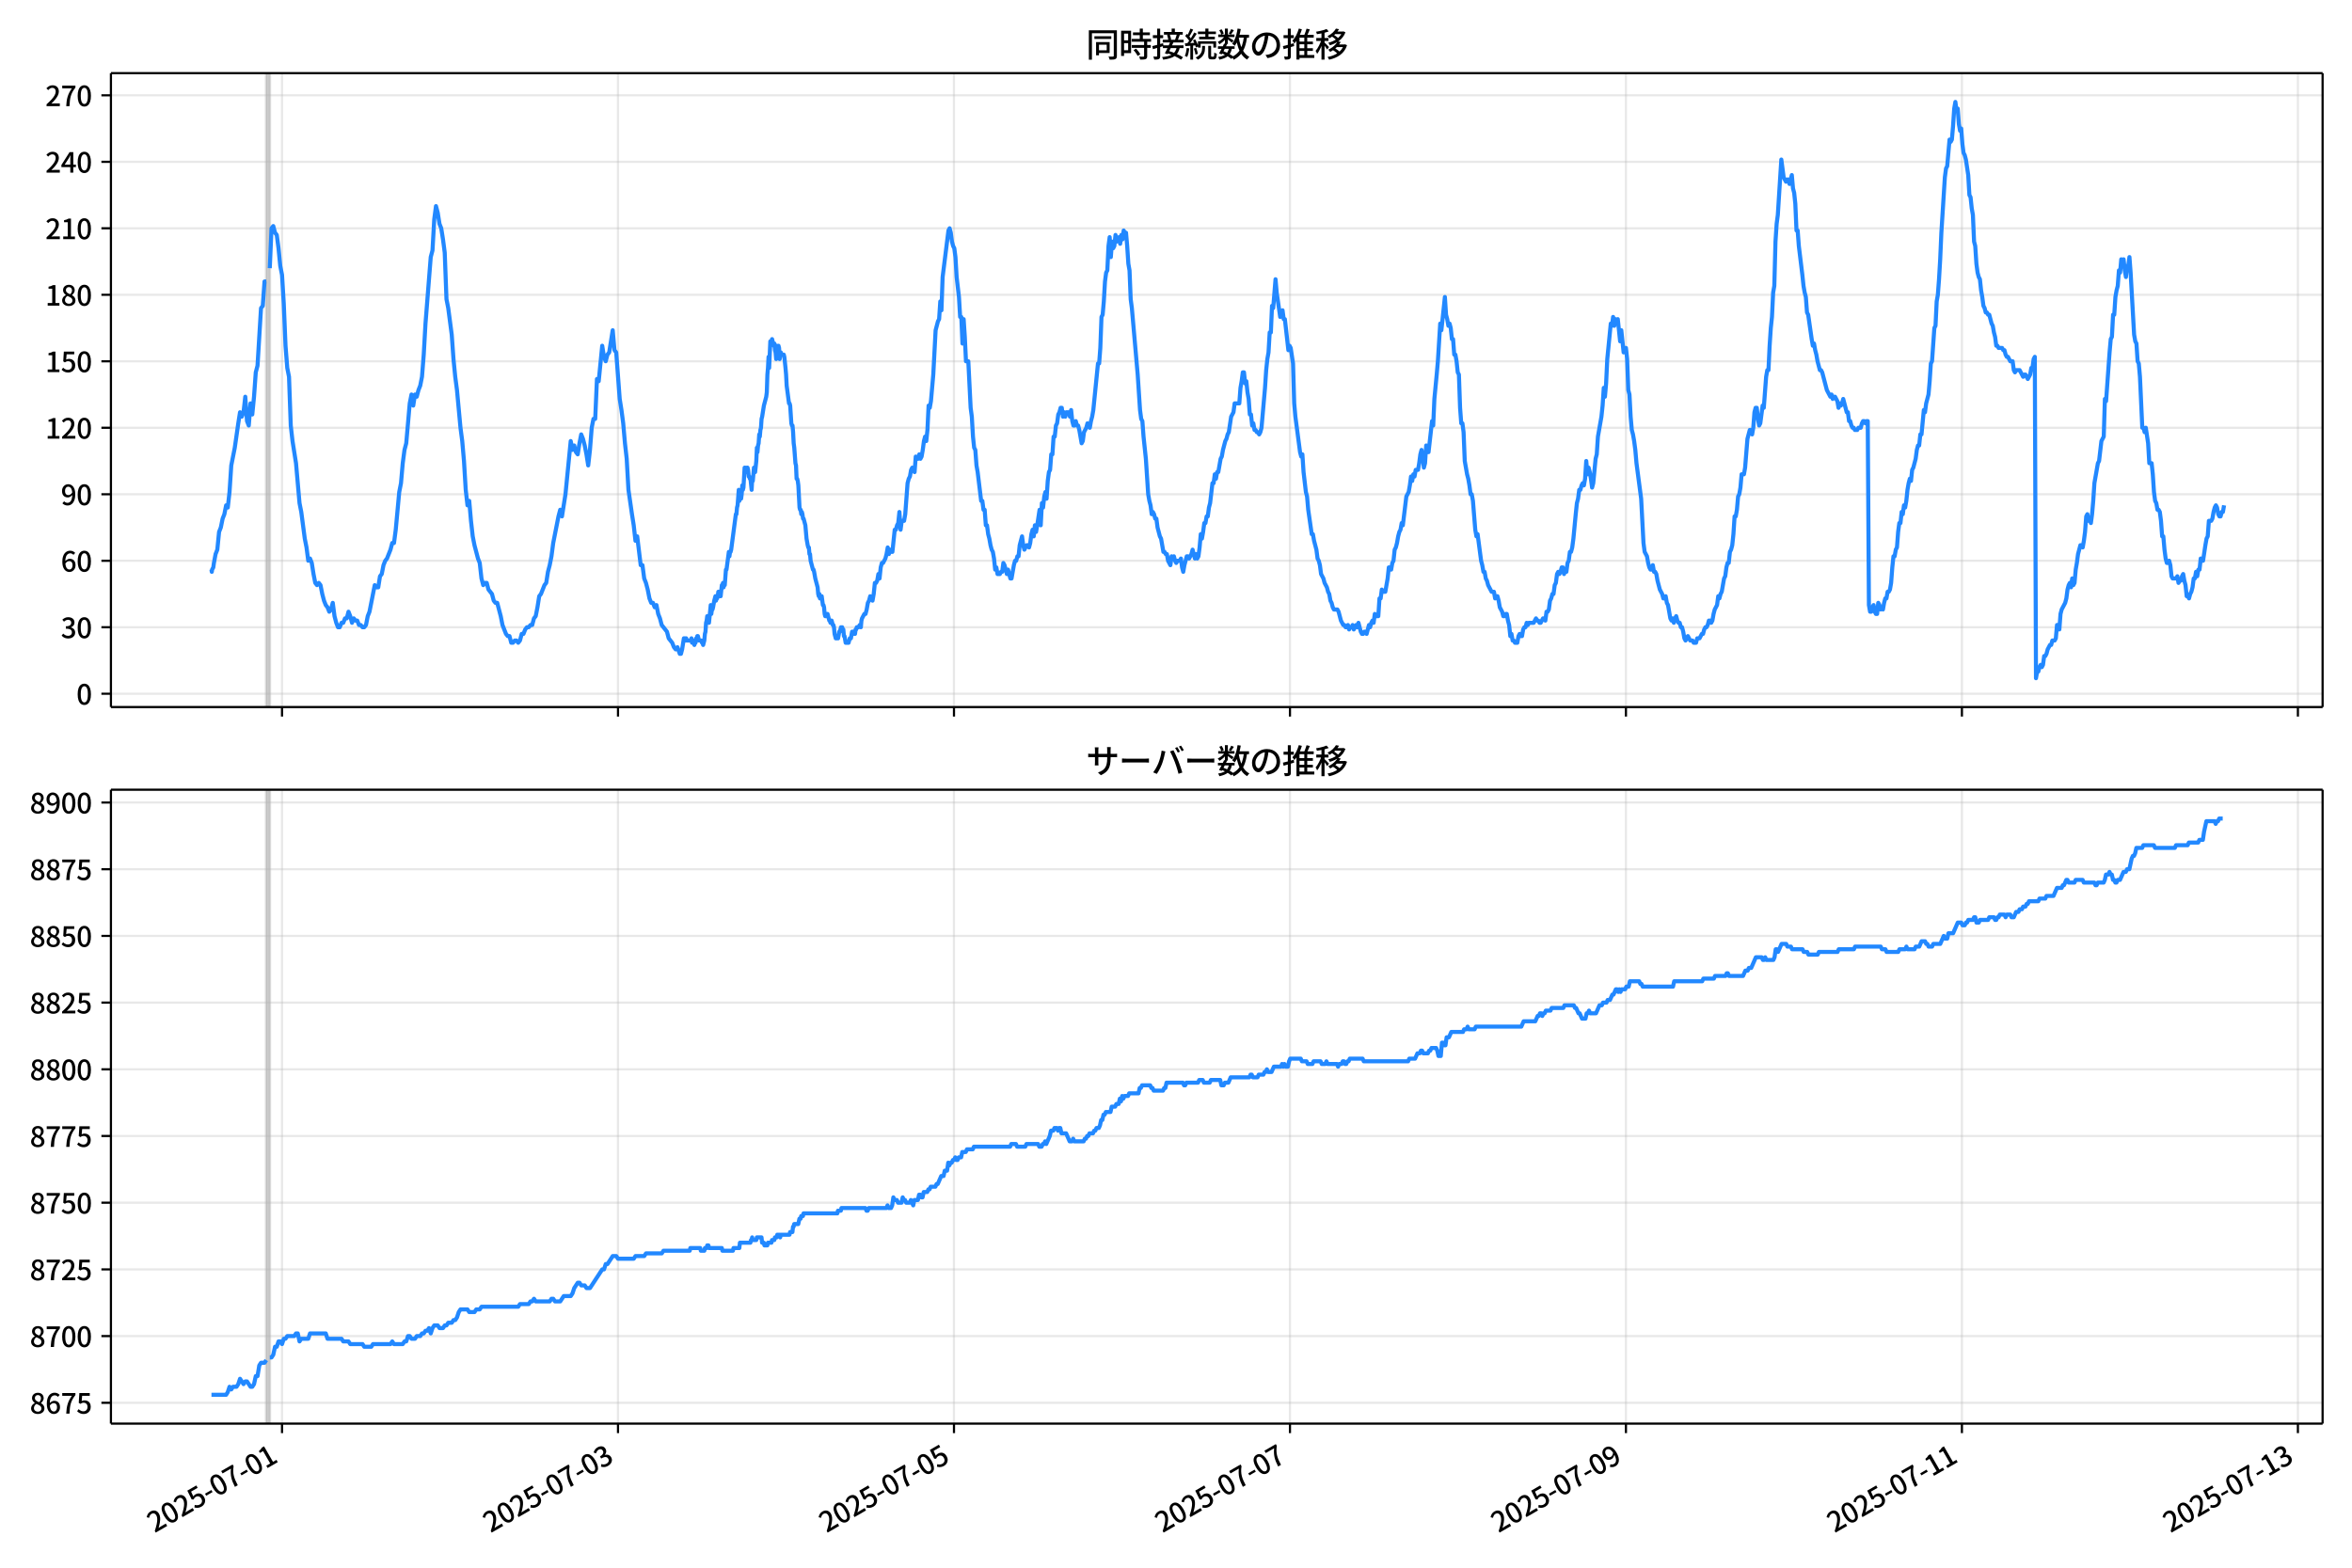 <!DOCTYPE svg  PUBLIC '-//W3C//DTD SVG 1.1//EN'  'http://www.w3.org/Graphics/SVG/1.1/DTD/svg11.dtd'>
<svg version="1.1" viewBox="0 0 864 576" xmlns="http://www.w3.org/2000/svg" xmlns:xlink="http://www.w3.org/1999/xlink">
 <defs>
  <style type="text/css">*{stroke-linejoin: round; stroke-linecap: butt}</style>
 </defs>
 <g id="aa">
  <g id="ab">
   <path d="m0 576h864v-576h-864z" fill="#fff"/>
  </g>
  <g id="ac">
   <g id="ad">
    <path d="m40.75 259.78h812.45v-232.9h-812.45z" fill="#fff"/>
   </g>
   <g id="ae">
    <path d="m97.815 259.78h1.286v-232.9h-1.286z" clip-path="url(#d)" fill="#808080" opacity=".3" stroke="#808080"/>
   </g>
   <g id="af">
    <g id="ag">
     <g id="ah">
      <path d="m103.6 259.78v-232.9" clip-path="url(#d)" fill="none" stroke="#b0b0b0" stroke-linecap="square" stroke-opacity=".3" stroke-width=".8"/>
     </g>
     <g id="ai">
      <defs>
       <path id="i" d="m0 0v3.5" stroke="#000" stroke-width=".8"/>
      </defs>
      <use x="103.6" y="259.778" stroke="#000000" stroke-width=".8" xlink:href="#i"/>
     </g>
    </g>
    <g id="aj">
     <g id="ak">
      <path d="m227.02 259.78v-232.9" clip-path="url(#d)" fill="none" stroke="#b0b0b0" stroke-linecap="square" stroke-opacity=".3" stroke-width=".8"/>
     </g>
     <g id="al">
      <use x="227.021" y="259.778" stroke="#000000" stroke-width=".8" xlink:href="#i"/>
     </g>
    </g>
    <g id="am">
     <g id="an">
      <path d="m350.44 259.78v-232.9" clip-path="url(#d)" fill="none" stroke="#b0b0b0" stroke-linecap="square" stroke-opacity=".3" stroke-width=".8"/>
     </g>
     <g id="ao">
      <use x="350.442" y="259.778" stroke="#000000" stroke-width=".8" xlink:href="#i"/>
     </g>
    </g>
    <g id="ap">
     <g id="aq">
      <path d="m473.86 259.78v-232.9" clip-path="url(#d)" fill="none" stroke="#b0b0b0" stroke-linecap="square" stroke-opacity=".3" stroke-width=".8"/>
     </g>
     <g id="ar">
      <use x="473.863" y="259.778" stroke="#000000" stroke-width=".8" xlink:href="#i"/>
     </g>
    </g>
    <g id="as">
     <g id="at">
      <path d="m597.28 259.78v-232.9" clip-path="url(#d)" fill="none" stroke="#b0b0b0" stroke-linecap="square" stroke-opacity=".3" stroke-width=".8"/>
     </g>
     <g id="au">
      <use x="597.284" y="259.778" stroke="#000000" stroke-width=".8" xlink:href="#i"/>
     </g>
    </g>
    <g id="av">
     <g id="aw">
      <path d="m720.7 259.78v-232.9" clip-path="url(#d)" fill="none" stroke="#b0b0b0" stroke-linecap="square" stroke-opacity=".3" stroke-width=".8"/>
     </g>
     <g id="ax">
      <use x="720.705" y="259.778" stroke="#000000" stroke-width=".8" xlink:href="#i"/>
     </g>
    </g>
    <g id="ay">
     <g id="az">
      <path d="m844.13 259.78v-232.9" clip-path="url(#d)" fill="none" stroke="#b0b0b0" stroke-linecap="square" stroke-opacity=".3" stroke-width=".8"/>
     </g>
     <g id="ba">
      <use x="844.126" y="259.778" stroke="#000000" stroke-width=".8" xlink:href="#i"/>
     </g>
    </g>
   </g>
   <g id="bb">
    <g id="bc">
     <g id="bd">
      <path d="m40.75 254.89h812.45" clip-path="url(#d)" fill="none" stroke="#b0b0b0" stroke-linecap="square" stroke-opacity=".3" stroke-width=".8"/>
     </g>
     <g id="be">
      <defs>
       <path id="b" d="m0 0h-3.5" stroke="#000" stroke-width=".8"/>
      </defs>
      <use x="40.75" y="254.892" stroke="#000000" stroke-width=".8" xlink:href="#b"/>
     </g>
     <g id="bf">
      <!-- 0 -->
      <g transform="translate(28.05 258.88) scale(.1 -.1)">
       <defs>
        <path id="a" transform="scale(.016)" d="m1830-90q-460 0-806 275-346 276-535 823-188 547-188 1366 0 820 188 1357 189 538 535 803 346 266 806 266 461 0 800-269 340-269 528-803 189-534 189-1354 0-819-189-1366-188-547-528-823-339-275-800-275zm0 589q237 0 422 185 186 186 288 599 103 413 103 1091 0 679-103 1082-102 403-288 582-185 180-422 180-236 0-422-180-186-179-292-582-105-403-105-1082 0-678 105-1091 106-413 292-599 186-185 422-185z"/>
       </defs>
       <use xlink:href="#a"/>
      </g>
     </g>
    </g>
    <g id="bg">
     <g id="bh">
      <path d="m40.75 230.46h812.45" clip-path="url(#d)" fill="none" stroke="#b0b0b0" stroke-linecap="square" stroke-opacity=".3" stroke-width=".8"/>
     </g>
     <g id="bi">
      <use x="40.75" y="230.462" stroke="#000000" stroke-width=".8" xlink:href="#b"/>
     </g>
     <g id="bj">
      <!-- 30 -->
      <g transform="translate(22.35 234.45) scale(.1 -.1)">
       <defs>
        <path id="m" transform="scale(.016)" d="m1715-90q-371 0-656 90t-503 240q-217 150-377 323l359 474q211-205 479-359 269-153 634-153 269 0 467 92 199 93 311 266t112 423q0 256-125 451t-429 300q-304 106-835 106v551q467 0 732 105 266 106 384 291 119 186 119 423 0 307-192 489-192 183-531 183-269 0-503-119-233-118-438-316l-384 460q282 256 614 413 333 157 737 157 422 0 748-144 327-144 512-413 186-269 186-659 0-403-221-685-221-281-592-422v-26q269-70 490-227t349-400 128-557q0-422-215-726-214-304-573-468-358-163-787-163z"/>
       </defs>
       <use xlink:href="#m"/>
       <use transform="translate(57)" xlink:href="#a"/>
      </g>
     </g>
    </g>
    <g id="bk">
     <g id="bl">
      <path d="m40.75 206.03h812.45" clip-path="url(#d)" fill="none" stroke="#b0b0b0" stroke-linecap="square" stroke-opacity=".3" stroke-width=".8"/>
     </g>
     <g id="bm">
      <use x="40.75" y="206.032" stroke="#000000" stroke-width=".8" xlink:href="#b"/>
     </g>
     <g id="bn">
      <!-- 60 -->
      <g transform="translate(22.35 210.02) scale(.1 -.1)">
       <defs>
        <path id="q" transform="scale(.016)" d="m1971-90q-339 0-634 144-294 144-518 435-224 292-352 733-128 442-128 1044 0 678 147 1161 148 483 397 784 250 301 570 445t665 144q397 0 688-147 292-147 490-359l-403-448q-128 154-327 253-198 99-409 99-307 0-567-182-259-182-413-605-153-422-153-1145 0-608 115-1002t326-589q212-195 493-195 212 0 375 121 163 122 259 343t96 522q0 300-90 511-89 212-259 320-169 109-419 109-211 0-451-134t-458-461l-25 538q134 192 313 323t374 201q196 71 375 71 397 0 694-163 298-163 467-490 170-326 170-825 0-468-195-817-195-348-512-544-317-195-701-195z"/>
       </defs>
       <use xlink:href="#q"/>
       <use transform="translate(57)" xlink:href="#a"/>
      </g>
     </g>
    </g>
    <g id="bo">
     <g id="bp">
      <path d="m40.75 181.6h812.45" clip-path="url(#d)" fill="none" stroke="#b0b0b0" stroke-linecap="square" stroke-opacity=".3" stroke-width=".8"/>
     </g>
     <g id="bq">
      <use x="40.75" y="181.602" stroke="#000000" stroke-width=".8" xlink:href="#b"/>
     </g>
     <g id="br">
      <!-- 90 -->
      <g transform="translate(22.35 185.59) scale(.1 -.1)">
       <defs>
        <path id="l" transform="scale(.016)" d="m1562-90q-410 0-708 150-297 151-502 356l403 461q141-160 346-256t422-96q224 0 425 102 202 103 352 333 151 230 237 614 87 384 87 941 0 589-115 970t-323 563-496 182q-205 0-372-118-166-118-262-336t-96-525q0-301 86-512 87-211 259-323 173-112 417-112 224 0 460 141 237 141 448 461l32-544q-134-180-313-314t-371-208-384-74q-391 0-689 166-297 167-467 496-169 330-169 823 0 467 195 816t515 541 698 192q339 0 636-138 298-137 519-419 221-281 349-710t128-1018q0-691-141-1187t-391-807q-249-310-563-461-313-150-652-150z"/>
       </defs>
       <use xlink:href="#l"/>
       <use transform="translate(57)" xlink:href="#a"/>
      </g>
     </g>
    </g>
    <g id="bs">
     <g id="bt">
      <path d="m40.75 157.17h812.45" clip-path="url(#d)" fill="none" stroke="#b0b0b0" stroke-linecap="square" stroke-opacity=".3" stroke-width=".8"/>
     </g>
     <g id="bu">
      <use x="40.75" y="157.172" stroke="#000000" stroke-width=".8" xlink:href="#b"/>
     </g>
     <g id="bv">
      <!-- 120 -->
      <g transform="translate(16.65 161.16) scale(.1 -.1)">
       <defs>
        <path id="k" transform="scale(.016)" d="m544 0v608h1037v3277h-845v467q333 58 579 147 247 90 451 218h557v-4109h915v-608h-2694z"/>
        <path id="c" transform="scale(.016)" d="m282 0v429q697 621 1164 1136 468 515 701 956 234 442 234 826 0 256-87 451-86 196-262 301-176 106-445 106-275 0-506-151-230-150-422-368l-416 410q301 333 637 518 336 186 803 186 429 0 749-176t496-493 176-745q0-455-224-919t-615-935q-390-470-889-950 186 20 394 36t374 16h1184v-634h-3046z"/>
       </defs>
       <use xlink:href="#k"/>
       <use transform="translate(57)" xlink:href="#c"/>
       <use transform="translate(114)" xlink:href="#a"/>
      </g>
     </g>
    </g>
    <g id="bw">
     <g id="bx">
      <path d="m40.75 132.74h812.45" clip-path="url(#d)" fill="none" stroke="#b0b0b0" stroke-linecap="square" stroke-opacity=".3" stroke-width=".8"/>
     </g>
     <g id="by">
      <use x="40.75" y="132.743" stroke="#000000" stroke-width=".8" xlink:href="#b"/>
     </g>
     <g id="bz">
      <!-- 150 -->
      <g transform="translate(16.65 136.73) scale(.1 -.1)">
       <defs>
        <path id="g" transform="scale(.016)" d="m1715-90q-365 0-653 90t-506 237q-217 147-383 307l352 480q134-134 294-246t361-183q202-70 452-70 262 0 473 118 212 119 333 346 122 227 122 541 0 460-247 716-246 256-649 256-224 0-384-64t-365-198l-365 237 141 2240h2387v-627h-1747l-109-1204q154 77 307 118 154 42 340 42 397 0 723-160t518-490q192-329 192-847 0-519-224-887t-586-560q-361-192-777-192z"/>
       </defs>
       <use xlink:href="#k"/>
       <use transform="translate(57)" xlink:href="#g"/>
       <use transform="translate(114)" xlink:href="#a"/>
      </g>
     </g>
    </g>
    <g id="ca">
     <g id="cb">
      <path d="m40.75 108.31h812.45" clip-path="url(#d)" fill="none" stroke="#b0b0b0" stroke-linecap="square" stroke-opacity=".3" stroke-width=".8"/>
     </g>
     <g id="cc">
      <use x="40.75" y="108.313" stroke="#000000" stroke-width=".8" xlink:href="#b"/>
     </g>
     <g id="cd">
      <!-- 180 -->
      <g transform="translate(16.65 112.3) scale(.1 -.1)">
       <defs>
        <path id="h" transform="scale(.016)" d="m1830-90q-441 0-787 163-345 164-547 448-202 285-202 650 0 314 122 557t314 419 403 291v32q-256 186-442 458-185 272-185 643 0 365 176 640t480 425q304 151 694 151 410 0 704-160t457-439q164-278 164-649 0-237-96-448t-234-381q-137-169-291-278v-32q218-115 397-285 179-169 288-406t109-557q0-346-189-628-189-281-532-448-342-166-803-166zm314 2708q205 198 310 419 106 221 106 464 0 211-83 384t-247 272q-163 99-393 99-288 0-480-183-192-182-192-502 0-256 134-429 135-172 359-294t486-230zm-294-2170q236 0 418 89 183 90 285 253 103 164 103 388 0 211-90 367-89 157-246 272-157 116-368 215t-454 195q-244-173-398-426-153-252-153-553 0-237 118-416 119-179 324-282 205-102 461-102z"/>
       </defs>
       <use xlink:href="#k"/>
       <use transform="translate(57)" xlink:href="#h"/>
       <use transform="translate(114)" xlink:href="#a"/>
      </g>
     </g>
    </g>
    <g id="ce">
     <g id="cf">
      <path d="m40.75 83.883h812.45" clip-path="url(#d)" fill="none" stroke="#b0b0b0" stroke-linecap="square" stroke-opacity=".3" stroke-width=".8"/>
     </g>
     <g id="cg">
      <use x="40.75" y="83.883" stroke="#000000" stroke-width=".8" xlink:href="#b"/>
     </g>
     <g id="ch">
      <!-- 210 -->
      <g transform="translate(16.65 87.868) scale(.1 -.1)">
       <use xlink:href="#c"/>
       <use transform="translate(57)" xlink:href="#k"/>
       <use transform="translate(114)" xlink:href="#a"/>
      </g>
     </g>
    </g>
    <g id="ci">
     <g id="cj">
      <path d="m40.75 59.453h812.45" clip-path="url(#d)" fill="none" stroke="#b0b0b0" stroke-linecap="square" stroke-opacity=".3" stroke-width=".8"/>
     </g>
     <g id="ck">
      <use x="40.75" y="59.453" stroke="#000000" stroke-width=".8" xlink:href="#b"/>
     </g>
     <g id="cl">
      <!-- 240 -->
      <g transform="translate(16.65 63.438) scale(.1 -.1)">
       <defs>
        <path id="x" transform="scale(.016)" d="m2170 0v3072q0 192 12 457 13 266 20 458h-26q-90-179-183-365-92-185-195-364l-921-1415h2579v-576h-3328v493l1875 2957h858v-4717h-691z"/>
       </defs>
       <use xlink:href="#c"/>
       <use transform="translate(57)" xlink:href="#x"/>
       <use transform="translate(114)" xlink:href="#a"/>
      </g>
     </g>
    </g>
    <g id="cm">
     <g id="cn">
      <path d="m40.75 35.023h812.45" clip-path="url(#d)" fill="none" stroke="#b0b0b0" stroke-linecap="square" stroke-opacity=".3" stroke-width=".8"/>
     </g>
     <g id="co">
      <use x="40.75" y="35.023" stroke="#000000" stroke-width=".8" xlink:href="#b"/>
     </g>
     <g id="cp">
      <!-- 270 -->
      <g transform="translate(16.65 39.008) scale(.1 -.1)">
       <defs>
        <path id="f" transform="scale(.016)" d="m1235 0q32 646 109 1187t224 1024 384 941 576 938h-2208v627h3027v-455q-409-512-665-989-256-476-397-969t-205-1053-90-1251h-755z"/>
       </defs>
       <use xlink:href="#c"/>
       <use transform="translate(57)" xlink:href="#f"/>
       <use transform="translate(114)" xlink:href="#a"/>
      </g>
     </g>
    </g>
   </g>
   <g id="cq">
    <path d="m77.68 209.29.122.814.108-.814.446-.814.227-1.629.606-3.257.641-1.629.645-6.515.641-1.629.666-3.257.64-1.629.644-3.257.606.814.643-5.7.643-9.772 1.286-6.515 1.286-8.958.643-4.072.643 1.629.643-1.629.643-5.7.643 8.958.643 1.629.643-8.143.643 4.072.643-6.515.643-8.958.643-2.443 1.286-21.173.643-.814.643-8.958h.643m1.286-4.886.643-14.658.643-.814.643 2.443.643.814.643 4.886.643 6.515.643 3.257.643 10.586.643 15.472.643 8.143.643 3.257.643 17.915.643 5.7 1.286 8.143 1.286 14.658.643 3.257 1.286 9.772.643 3.257.643 4.886.643-.814.643 1.629.643 4.072.643 3.257.643.814.643-.814.643.814.643 3.257.643 2.443.643 1.629.643.814.643 1.629.643-.814.643-2.443.643 4.886.643 2.443.643 1.629h.643l.643-1.629h.643l.643-1.629h.643l.643-2.443.643 1.629.643 2.443.643-1.629.643.814h.643l.643 1.629h.643l.643.814h.643l.643-.814.643-3.257.643-1.629 1.929-9.772.643.814h.643l.643-4.072.643-.814.643-3.257.643-1.629.643-.814 1.286-3.257.643-2.443h.643l.643-4.886 1.286-13.844.643-3.257.643-7.329.643-4.886.643-2.443 1.286-14.658.643-3.257.643 4.072.643-4.072.643.814.643-2.443.643-1.629.643-3.257.643-8.143.643-11.401 1.929-24.43.643-2.443.643-11.401.643-4.886.643 2.443.643 4.072.643 1.629.643 4.072.643 4.886.643 17.101.643 3.257 1.286 9.772.643 8.958.643 6.515.643 4.886 1.286 13.844.643 4.886.643 7.329.643 10.586.643 5.7.643-1.629.643 7.329.643 5.7.643 3.257 1.286 4.886.643 1.629.643 5.7.643 2.443.643-.814h.643l.643 2.443 1.286 1.629.643 2.443.643.814h.643l1.286 4.886.643 3.257 1.286 3.257.643.814h.643l.643 2.443h.643l.643-.814h.643l.643.814.643-.814.643-2.443h.643l.643-1.629.643-.814h.643l.643-.814h.643l.643-2.443.643-.814.643-3.257.643-4.072.643-.814 1.286-3.257.643-.814.643-4.072.643-2.443.643-3.257.643-4.886 1.929-9.772.643-2.443.643 2.443 1.286-8.143 1.929-19.544.643 3.257.643-1.629.643 2.443.643.814.643-4.072.643-3.257.643 1.629.643 2.443.643 3.257.643 4.072.643-5.7.643-8.143.643-3.257h.643l.643-14.658.643.814 1.286-13.029.643 4.072.643 1.629.643-2.443.643-.814 1.286-8.143.643 7.329.643.814 1.286 17.101.643 4.072.643 4.886.643 7.329.643 5.7.643 11.401 1.286 8.958.643 4.072.643 5.7.643-1.629 1.286 10.586h.643l.643 4.886.643 1.629.643 2.443.643 3.257.643 1.629h.643l.643 1.629.643-.814.643 3.257.643 1.629.643 2.443 1.929 2.443.643 2.443 1.286 1.629.643 1.629.643.814.643-.814.857 2.443h.429l.429-1.629.643-4.072h.429l.214.814.214-.814.214.814h1.5l.214-.814.214 1.629h.214l.214-.814.429 1.629.214-.814h.214l.214-1.629.214.814.214-1.629h.214l.429 1.629h.857l.214.814h.214l.214.814.429-1.629.214-2.443.214-.814.214-3.257.214-.814.214-1.629h.429l.214 2.443.643-6.515.214 3.257.214-1.629h.214l.214-.814.429-2.443.429-1.629.214 1.629.214-.814h.214l.214-.814.214-1.629h.429l.214 1.629h.214l.429-4.072h.214l.214-.814.214 1.629.214-1.629.214.814.429-5.7h.214l.857-6.515.214 1.629.214-1.629h.214l.214-.814 1.714-13.029h.214l.214-2.443.214-.814.429-5.7.214 4.072.214-2.443h.214l.214 1.629.214-1.629.214-3.257.214 1.629.214-.814.429-7.329h.214l.429 1.629.214-1.629h.214l.214.814.214 2.443h.214l.214.814h.214l.429 4.072.214-4.072.214.814.429-4.886.429 1.629.429-4.072.214-4.886.214 1.629.214-2.443.214-.814.214-3.257.214.814.214-2.443.214-.814.214-3.257.214-.814.643-4.072.857-3.257.214-1.629.214-6.515.214-2.443.214-4.072.214 4.072.429-9.772h.214l.214.814.214-1.629.643 2.443.214-.814.214 2.443.214.814.214 2.443.214-4.886.429 2.443.214-2.443.214.814.214 4.072.429-2.443.214.814h.857l.214.814.429 4.072.214 2.443.214 4.072.857 6.515h.214l.214.814.429 6.515.214.814h.214l.214 2.443.214 4.072.214 1.629.429 5.7.214.814.214 4.886h.214l.214.814.214 1.629.429 8.143.214.814h.214l.214 1.629.214-.814.214.814.214 1.629h.214l.643 2.443.429 4.886.429 2.443.214.814h.214l.214 2.443h.214l.214 2.443.857 3.257h.214l.214.814.429 2.443.857 3.257.214 2.443.214.814.214-.814.214 1.629.214-.814h.429l.429 3.257h.214l.214.814.214 2.443.214.814h.429l.214-.814h.214l.643 2.443h.214l.214.814.214-.814h.214l.429 1.629h.214l.214.814.214 2.443.429 1.629h.429l.214-.814.214.814.429-2.443h.214l.429-1.629.214.814.214-.814.214.814h.214l.214 2.443h.214l.429 2.443h1.071l.429-1.629h.429l.429-2.443h.429l.214.814h.429l.214-1.629h.214l.214-.814h.643l.429-.814.429.814.214-2.443.214-.814.857-1.629h.429l.429-1.629.429-2.443.429-.814.429-1.629.857 1.629.429-2.443.429-4.072h.429l.429-.814.429-2.443.429 1.629.429-4.072.429-1.629h.429l.857-1.629.429-1.629.429-2.443.429 2.443.429-1.629.429.814h.429l.857-8.143h.429l.429-1.629.429-.814.429-4.072.429 6.515.429-3.257h.857l.429-2.443.857-11.401.429-1.629.429-.814.429-2.443.429-.814.857 1.629.429-5.7.429.814h.429l.429-1.629.429 1.629.429-.814.429-2.443.429-3.257.429-1.629.429 1.629.429-4.072.429-8.958.429.814.429-2.443.857-9.772.857-16.287.857-3.257.429-.814.429-6.515.429 3.257.429-12.215 2.143-17.101.429-.814.429 1.629.429 3.257.429 1.629.429.814.429 3.257.429 7.329.857 7.329.429 7.329h.429l.429 9.772.429-8.958.429 6.515.429 8.958h.857l.857 17.101.429 3.257.429 7.329.429 4.072.429.814.429 5.7.429 2.443 1.286 10.586h.429l.429 3.257h.429l.429 5.7h.429l.429 3.257.429 1.629.429 2.443.429 1.629.429.814.429 2.443.429 4.072.429-.814.429 2.443h.857l.429-.814h.429l.429-3.257.429.814.857 3.257.429-1.629.857 3.257h.429l.857-4.886.429-1.629h.429l.429-1.629h.429l.429-4.072.857-3.257.429 3.257.429 1.629.857-1.629h.429l.429.814.429-1.629.429-3.257.429-1.629.429 2.443.429-4.072.429 2.443.429-2.443.857-5.7.429 5.7.429-8.143.429 1.629.429-4.072.429-1.629.429 2.443.429-6.515.429-3.257.429-.814.429-5.7h.429l.429-6.515h.429l.429-4.072.429-.814.429-3.257.429-.814.429-1.629h.429l.429 3.257.429-1.629.429 1.629.429-1.629h.857l.429 1.629.429-2.443.429 4.072.429 1.629h.429l.429-1.629.429 1.629h.429l.429 1.629.857 4.886.429-.814.429-3.257.857-1.629.429-1.629.857 1.629.429-2.443.429-1.629.429-2.443 1.714-17.101h.429l.429-5.7.429-11.401.429-.814.429-4.886.429-7.329.429-3.257.429-.814.429-8.958.429-3.257.429 7.329.429-5.7.429 2.443.429-.814.429-4.072.429 2.443.857-1.629.429 2.443.429-3.257.429 1.629.429-3.257.429.814h.429l.429 4.886.429 6.515.429 2.443.429 10.586.429 3.257 2.143 24.43.857 13.029.429 3.257.429.814.429 5.7.857 8.143.857 13.029.429 2.443.429 1.629.429 3.257.429-.814.429.814.429 1.629h.429l.429 3.257.857 3.257.429.814.857 4.886h.429l.429.814h.429l.429 2.443.857 1.629.429-3.257.429.814.429-.814.429 1.629.429.814.429-.814h.857l.429-.814.429 3.257.429 1.629.429-2.443.857-3.257h.429l.429.814.857-1.629.429-1.629.857 3.257.429-1.629.429 1.629.429-.814.429-3.257.429-4.886.429 1.629.429-2.443.429-3.257h.429l.429-2.443h.429l.429-3.257.429-1.629.857-7.329h.429l.429-3.257.429 1.629.429-2.443h.429l.857-4.886.429-.814.429-2.443.857-3.257.429-.814.429-1.629.429-.814.857-5.7.857-1.629.429-3.257h1.714l.429-5.7.429-2.443.429-3.257h.429l.429 4.072.429-.814.429 4.072.429 2.443.429 5.7h.429l.429 4.072.429-.814.429 2.443h.429l.429.814h.429l.429.814.429-.814.429-1.629 1.286-14.658.429-6.515.429-4.072.429-2.443.429-7.329h.429l.429-9.772.429.814.857-10.586.429 4.886 1.286 8.958.429-.814.429-1.629.429 3.257h.429l1.286 11.401.429-1.629.429.814.857 5.7.429 14.658.429 4.886 1.714 13.029.429 1.629.429-.814.429 6.515.857 7.329.429 1.629.429 4.886 1.286 8.958h.429l.429 2.443.857 3.257.429 3.257.429.814.429 1.629.429 3.257.857 1.629.429 1.629.857 1.629.429 1.629.429.814.429 2.443.429.814.429 1.629.429.814h1.286l.429.814.857 3.257.857 1.629h.429l.429.814h.429l.429-.814.429 1.629.429-.814h.429l.429-.814.429 1.629.857-1.629.429.814.429-1.629.857 3.257.429.814h.429l.429-.814h.429l.429.814.857-3.257.429.814.429-1.629.429-.814.429.814.429-3.257.429.814h.857l.429-6.515h.429l.429-3.257.429.814h.857l.857-4.886.429-4.072h.429l.429.814.429-2.443.429-.814.429-4.072.429-.814.429-1.629.429-2.443.429-1.629.429-.814.429-2.443.429.814 1.286-10.586.857-1.629.429-2.443.429-3.257.429 1.629.429-2.443.429.814.429-2.443h.857l.429-2.443.429-3.257.429-1.629.429 2.443.429 4.072.429-1.629.429-6.515.429 2.443h.429l1.286-11.401.429 1.629.429-9.772.857-8.958.429-4.886.857-13.844.429 2.443 1.286-12.215.429 6.515.429 1.629.429 2.443.429-.814.429 1.629.429 4.072h.429l.429 5.7h.429l.429 2.443.429 4.072.429.814.429 12.215.429 5.7h.429l.429 3.257.429 10.586.857 4.886.429 1.629.429 2.443.429 3.257h.429l.429 2.443.857 10.586.429 2.443.429-.814 1.286 9.772.429 1.629.429 2.443h.429l.429 2.443.429.814.429 1.629 1.286 2.443h.857l.429 2.443.429-.814h.429l.429 1.629.429 2.443.857 1.629.429 1.629h.429l.429-.814h.429l.429 2.443.429 1.629.429 4.072.429-.814.429 2.443h.429l.429.814h.857l.429-2.443.429-.814.429.814h.429l.429-2.443.429-.814h.429l.429-1.629.429.814.429-.814h1.714l.857-1.629.429.814h.429l.429.814h.429l.857-1.629h.429l.429.814.429-3.257h.429l.429-.814.429-3.257.429-.814.429-1.629h.429l.429-3.257.429-.814.429-3.257.429-.814.429.814.429-.814.429-1.629h.429l.429 2.443.429-1.629.429.814.429-3.257.429-.814.429-3.257h.429l.429-1.629.429-3.257.857-8.958.429-4.072.429-1.629.429-3.257h.429l.429-1.629.429-.814.429.814.429-2.443.429-6.515.429 4.886.429-2.443.429 1.629.429 2.443.429 3.257.429-1.629.857-8.958.429-1.629.429-6.515 1.286-7.329.429-4.072.429-6.515.429 3.257.429-4.886.429-8.958 1.286-13.029.429.814.429-3.257.429 3.257.429-2.443.429.814.429-.814.857 8.143.429-4.072.857 8.143.429-1.629h.429l.429 4.072.429 11.401.429 1.629.429 8.143.429 4.886.429 1.629.429 2.443.429 3.257.429 4.886 1.714 13.029.857 16.287.429 3.257.857 1.629.429 2.443.429 1.629.429.814h.429l.429-1.629.429 2.443h.429l.429.814.429 2.443.857 3.257.857 1.629.429 1.629h.429l.429-.814.429 2.443.429.814.857 4.886.429.814.429-.814.429 1.629.429-1.629.429-.814.429 1.629.429.814h.429l.429 1.629h.429l.429 1.629.429 2.443.429.814.857-1.629.857 1.629h.857l.429.814h.857l.429-1.629h.857l.857-1.629h.429l.429-1.629.429-.814h.429l.429-.814.429-1.629h.429l.429.814.429-.814.429-2.443.429-1.629.857-1.629.429-3.257.429.814.429-1.629.429-.814.857-4.886.429-.814.429-3.257.429-1.629h.429l.429-4.072.429-.814.429-1.629.429-4.072.429-6.515h.429l.429-2.443.429-4.886.429-.814.429-2.443.429-4.886h.857l.429-2.443.857-10.586.857-3.257h.429l.429 1.629.429-2.443.429-5.7.429-1.629h.429l.429 4.072.429 2.443.429-.814.857-6.515.429.814.857-11.401.429-2.443h.429l.429-8.958.429-6.515.429-4.072.429-8.958.429-2.443.429-16.287.429-6.515.429-3.257 1.286-20.358.857 6.515.857 1.629.429-.814h.429l.429 1.629.857-3.257.429 4.886.429 1.629.429 4.072.429 9.772h.429l.429 5.7 1.286 10.586.429 4.072.429 2.443.429 1.629.429 5.7.429.814 1.286 8.958.429 2.443.429-.814.429 2.443.429 1.629.429 2.443.857 3.257h.429l.429.814 1.714 6.515 1.286 2.443.429-.814.429 1.629.429-.814h.429l.857 1.629.429 2.443.429-1.629.429.814.429-.814.429-1.629 1.286 4.886h.429l.429 3.257h.429l.429 1.629.429.814h.429l.429.814h.857l.429-.814h.857l.429-1.629.429-.814h.429l.429.814.429-.814h.429l.429 67.589.429 2.443h.429l.429-1.629.429-.814.429 2.443.429.814h.429l.429-4.072.429.814.429 1.629.429-.814.429.814.429-2.443.429-1.629h.429l.429-2.443h.429l.429-.814.429-2.443.429-5.7.429-4.072h.429l.429-2.443.429-.814.429-5.7.429-3.257h.429l.429-4.072.429.814.429-3.257.429.814.429-2.443.429-4.072.429-2.443.429-1.629.429.814.429-4.072.429-.814.857-3.257.429-3.257.429-1.629h.429l.429-4.072h.429l.857-8.958.429.814.429-3.257.857-3.257.429-4.886.429-6.515.429-.814.857-12.215.429-.814.429-8.958.429-2.443.429-5.7.429-7.329.429-9.772 1.286-20.358.429-3.257.429-.814.857-9.772.429.814.429-.814.429-4.886.429-6.515.429-2.443.429 3.257.429-.814.429 5.7.429 2.443.429-.814.429 5.7.429 3.257.429.814.429 1.629.857 5.7.429 7.329.429.814.429 4.072.429 2.443.429 9.772.429 1.629.429 6.515.429 3.257.429 1.629.429.814.429 4.072.429 2.443.429 3.257.429.814.429 1.629h.429l.429.814h.429l.857 3.257.429.814.429 2.443.429 1.629.429 3.257h.429l.429.814h1.286l.429.814h.429l.429 1.629.429.814h.429l.857 1.629h.857l.429 3.257.429.814.429-.814h1.286l1.286 2.443.429-.814h.429l.857 1.629.857-1.629.429-2.443h.429l.429-3.257.429-.814.429 118.08.429-2.443h.429l.429-1.629.429-.814.429.814.429-.814.429-3.257h.429l.429-.814.429-1.629.857-1.629h.429l.429-1.629h.857l.429-.814.429-4.886h.429l.429 1.629.429-5.7.429-1.629 1.286-2.443.429-1.629.429-3.257.429-1.629.429-.814.429 1.629.429-3.257.429 2.443.429-.814.429-4.886.429-2.443.429-3.257.857-3.257h.429l.429.814.429-2.443.429-3.257.429-5.7.429-.814.429 2.443.429-.814.429 1.629.429-3.257.429-4.886.429-6.515 1.286-7.329.429-.814.857-7.329.857-1.629.429-13.844.429.814 1.286-17.915.429-4.886.429-.814.429-8.143h.429l.429-6.515.429-2.443.429-1.629.429-5.7.429.814.429-4.886.429.814.429-.814.429 4.072.429 2.443.429-4.072h.429l.429-3.257.429 5.7 1.286 22.801.429 2.443.429.814.429 6.515.429.814.429 4.886.857 18.73h.429l.429 1.629.429-1.629.857 5.7.429 7.329h.857l.429 4.072.429 6.515.429 3.257.429.814.429 2.443h.429l.429.814.429 3.257.429 5.7h.429l.429 4.886.429 3.257.429 1.629h.429l.429-.814.429 1.629.429 4.072.429.814h1.286l.429-.814.429 2.443.429-.814h.429l.429-1.629.429-.814.429 2.443.429 1.629.429 4.072h.429l.429.814.429-1.629.429-.814.429-1.629.429-3.257h.429l.429-2.443.429 1.629.429-2.443h.429l.429-4.072.429.814h.429l.857-5.7.429-2.443.429-.814.429-5.7h.857l.429-.814.429-2.443.429-1.629.429-.814.429.814.429 2.443.429.814h.429l.429-1.629h.429l.429-2.443v0" clip-path="url(#d)" fill="none" stroke="#28f" stroke-linecap="square" stroke-width="1.5"/>
   </g>
   <g id="cr">
    <path d="m40.75 259.78v-232.9" fill="none" stroke="#000" stroke-linecap="square" stroke-width=".8"/>
   </g>
   <g id="cs">
    <path d="m853.2 259.78v-232.9" fill="none" stroke="#000" stroke-linecap="square" stroke-width=".8"/>
   </g>
   <g id="ct">
    <path d="m40.75 259.78h812.45" fill="none" stroke="#000" stroke-linecap="square" stroke-width=".8"/>
   </g>
   <g id="cu">
    <path d="m40.75 26.88h812.45" fill="none" stroke="#000" stroke-linecap="square" stroke-width=".8"/>
   </g>
   <g id="cv">
    <!-- 同時接続数の推移 -->
    <g transform="translate(398.98 20.88) scale(.12 -.12)">
     <defs>
      <path id="w" transform="scale(.016)" d="m1587 3936h3232v-518h-3232v518zm320-1114h557v-2534h-557v2534zm301 0h2291v-2086h-2291v512h1734v1069h-1734v505zm-1683 2260h5113v-570h-4524v-5056h-589v5626zm4768 0h595v-4896q0-250-67-397t-227-218q-160-77-426-96t-675-19q-13 83-45 192t-77 218q-45 108-89 185 281-13 527-13 247 0 330 0 83 7 118 42 36 35 36 112v4890z"/>
      <path id="u" transform="scale(.016)" d="m2714 4672h3238v-525h-3238v525zm-244-1235h3712v-538h-3712v538zm20-1184h3635v-531h-3635v531zm1523 3155h595v-2310h-595v2310zm832-2451h589v-2823q0-230-61-364-61-135-227-199-167-70-423-86t-633-16q-20 121-78 285-57 163-121 284 275-6 509-9t310-3q77 6 106 28 29 23 29 93v2810zm-2023-1677 487 282q153-160 313-352t294-381q135-189 206-343l-519-313q-64 153-189 348-124 196-278 394-154 199-314 365zm-2086 3718h1619v-4281h-1619v544h1056v3187h-1056v550zm32-1843h1293v-537h-1293v537zm-320 1843h563v-4832h-563v4832z"/>
      <path id="v" transform="scale(.016)" d="m3866 5408h614v-870h-614v870zm-1479-653h3597v-518h-3597v518zm-230-1485h4e3v-518h-4e3v518zm825 922 519 102q64-160 121-342 58-182 96-352 39-170 45-304l-544-128q-6 134-42 313-35 180-83 365-48 186-112 346zm1856 109 589-71q-96-275-202-557-105-281-195-486l-518 77q58 147 122 329 64 183 118 372t86 336zm-2643-2106h3943v-518h-3943v518zm1408 685 602-115q-167-371-362-784t-390-797-362-685l-525 179q160 288 346 666t368 784 323 752zm-659-2157 358 403q352-102 733-240 381-137 752-304 371-166 697-336 327-169 558-329l-384-461q-218 160-532 336-313 176-685 345-371 170-755 323-384 154-742 263zm1894 1114 583-71q-122-550-353-944-230-393-604-662t-922-435q-547-167-1296-269-25 128-93 269-67 141-137 230 678 64 1168 192t819 349q330 221 531 550 202 330 304 791zm-4684 217q396 90 953 240 557 151 1120 311l77-544q-525-154-1053-311-528-156-963-284l-134 588zm121 2093h1965v-563h-1965v563zm819 1248h576v-5229q0-236-51-374t-192-208q-141-77-355-99-214-23-541-16-13 115-64 288t-109 294q205-6 381-6t234 0q64 0 92 28 29 29 29 93v5229z"/>
      <path id="t" transform="scale(.016)" d="m4058 5408h595v-1798h-595v1798zm-1415-563h3443v-499h-3443v499zm231-992h3008v-499h-3008v499zm-224-877h3475v-1203h-531v729h-2432v-729h-512v1203zm1964-877h551v-1881q0-122 22-157 23-35 106-35 25 0 92 0 68 0 135 0t99 0q51 0 83 54t45 224 19 515q90-70 234-131t259-93q-19-429-83-662-64-234-183-326-118-93-316-93-39 0-103 0t-134 0-138 0q-67 0-99 0-237 0-365 64t-176 218q-48 153-48 422v1881zm-1164-6h550v-455q0-243-48-528-48-284-186-579-137-294-409-572-272-279-727-503-70 90-192 208-121 118-230 195 416 205 665 438 250 234 371 474 122 240 164 467 42 228 42 413v442zm-2240 3309 524-192q-121-244-259-503-137-259-275-496t-259-416l-410 173q122 186 246 438 125 253 240 515 116 263 193 481zm716-743 500-230q-224-359-496-756-272-396-548-764-275-368-518-650l-358 205q179 211 377 483 199 272 387 569 189 298 358 592 170 295 298 551zm-1721-665 307 403q166-154 339-340 173-185 320-364t224-327l-326-460q-77 160-218 348-141 189-314 384-172 196-332 356zm1485-832 435 179q128-211 249-458 122-246 215-474 93-227 137-412l-473-211q-32 185-119 422-86 237-201 486-115 250-243 468zm-1530-583q422 26 998 54 576 29 1184 68l7-499q-570-45-1127-84-556-38-992-70l-70 531zm1702-992 436 135q121-276 214-596t118-556l-454-148q-26 237-112 563-86 327-202 602zm-1363 109 499-83q-57-455-163-897-105-441-253-748-51 32-134 73-83 42-170 83-86 42-144 62 148 294 234 697t131 813zm691 627h525v-2861h-525v2861z"/>
      <path id="o" transform="scale(.016)" d="m224 2022h3187v-499h-3187v499zm51 2247h3111v-487h-3111v487zm1127-1735 563-121q-154-320-333-672t-352-679q-173-326-326-582l-532 173q148 243 324 566t345 669q170 346 311 646zm934-832 563-64q-89-480-262-838t-461-614-701-432-976-298q-25 128-99 269t-157 237q659 102 1085 303 426 202 666 554t342 883zm422 3597 519-211q-147-218-298-436-150-217-278-377l-403 186q121 173 252 413 132 240 208 425zm-1203 109h563v-2957h-563v2957zm-1075-320 448 186q134-192 246-420 112-227 157-393l-467-211q-38 172-147 406t-237 432zm1094-1050 397-236q-160-263-400-529-240-265-519-489-278-224-553-378-51 103-141 237-89 135-179 218 269 109 534 294 266 186 493 416 228 231 368 467zm487-204q83-45 246-145 163-99 352-211t346-211 221-150l-327-423q-83 77-230 198-147 122-317 253-170 132-327 250-156 119-259 189l295 250zm1798 396h2311v-556h-2311v556zm115 1178 615-90q-103-640-263-1235t-384-1101q-224-505-512-889-44 57-134 134t-186 157-166 125q275 339 473 796 199 458 340 995 141 538 217 1108zm1223-1510 614-58q-147-1101-445-1940-297-838-813-1443-515-604-1321-1014-26 71-90 177-64 105-134 208-70 102-128 159 742 346 1212 880 471 535 730 1290 260 755 375 1741zm-1005-135q134-851 387-1597 253-745 659-1305 407-560 1002-874-70-57-154-150-83-93-154-189-70-96-121-179-633 371-1056 988-422 618-688 1434-265 816-425 1783l550 89zm-3309-3065 327 416q377-148 754-330 378-182 701-378 324-195 548-368l-416-435q-211 179-519 378-307 198-666 383-358 186-729 334z"/>
      <path id="s" transform="scale(.016)" d="m3686 4378q-64-493-163-1041-99-547-265-1084-192-653-432-1104t-522-688-595-237q-320 0-596 221-275 221-448 621-172 400-172 931 0 537 220 1017 221 480 611 851 391 372 909 583 519 211 1121 211 576 0 1040-186 464-185 793-515 330-329 502-771 173-441 173-941 0-672-278-1194-278-521-816-851-538-329-1318-444l-378 601q166 20 307 42t263 48q307 70 585 217 279 148 496 375 218 227 342 534 125 308 125 692t-122 713q-121 330-358 573-236 243-582 380-346 138-781 138-525 0-935-186-409-185-694-489-284-304-432-656-147-352-147-678 0-365 89-605 90-240 224-355 135-115 276-115t288 144 297 457q151 314 298 800 147 461 246 982 100 522 145 1021l684-12z"/>
      <path id="p" transform="scale(.016)" d="m2995 2925h2893v-519h-2893v519zm0-1280h2893v-519h-2893v519zm-64-1299h3232v-557h-3232v557zm1312 3577h563v-3763h-563v3763zm429 1466 634-141q-154-390-340-794-185-403-339-684l-512 140q103 199 208 458 106 259 195 528 90 269 154 493zm-1472 25 582-147q-153-518-371-1018-217-499-483-931t-573-758q-38 64-109 160-70 96-147 198-77 103-141 160 416 416 733 1034t509 1302zm128-1203h2720v-537h-2720v-4205h-582v4422l313 320h269zm-3174-2157q396 90 953 240 557 151 1120 311l77-544q-525-154-1053-311-528-156-963-284l-134 588zm121 2093h1965v-563h-1965v563zm819 1248h576v-5229q0-236-51-374t-192-208q-141-77-355-99-214-23-541-16-13 115-64 288t-109 294q205-6 381-6t234 0q64 0 92 28 29 29 29 93v5229z"/>
      <path id="n" transform="scale(.016)" d="m4051 5402 595-109q-281-493-729-941t-1107-806q-39 64-106 144t-141 153q-73 74-137 119 608 288 1011 678t614 762zm-77-557h1511v-493h-1863l352 493zm1293 0h109l109 25 384-179q-192-505-496-905t-695-701q-390-301-845-519-454-217-947-358-44 109-137 253t-176 227q448 109 867 294 419 186 777 445 359 259 631 592t419 730v96zm-1990-954 377 307q167-96 336-218 170-121 320-249 151-128 247-237l-397-332q-90 108-237 236t-317 259q-169 132-329 234zm1107-934 595-109q-307-538-803-1031-496-492-1232-876-38 64-102 144t-138 156q-74 77-138 116 455 217 807 483t604 554q253 288 407 563zm-90-589h1460v-506h-1818l358 506zm1268 0h121l109 26 384-167q-192-614-531-1075t-787-794q-448-332-983-553-534-221-1129-355-45 115-132 269-86 153-176 249 551 96 1043 285 493 189 903 473 410 285 714 669t464 883v90zm-2132-1056 410 339q186-102 384-237 198-134 371-275t282-269l-435-371q-103 128-270 272-166 144-361 288t-381 253zm-2150 3533h589v-5376h-589v5376zm-992-1242h2336v-569h-2336v569zm1024-224 365-160q-96-339-231-707-134-368-291-727-157-358-336-672-179-313-365-537-44 128-134 291t-160 272q173 192 339 457 167 266 323 570 157 304 282 618t208 595zm941 1946 416-467q-314-122-695-221-380-99-784-173-403-74-780-131-20 102-71 236-51 135-102 231 358 58 732 138 375 80 711 179t573 208zm-397-2579q58-45 179-170 122-125 266-266 144-140 259-265t160-183l-352-473q-58 102-157 255-99 154-218 317-118 164-227 311-108 147-185 237l275 237z"/>
     </defs>
     <use xlink:href="#w"/>
     <use transform="translate(100)" xlink:href="#u"/>
     <use transform="translate(200)" xlink:href="#v"/>
     <use transform="translate(300)" xlink:href="#t"/>
     <use transform="translate(400)" xlink:href="#o"/>
     <use transform="translate(500)" xlink:href="#s"/>
     <use transform="translate(600)" xlink:href="#p"/>
     <use transform="translate(700)" xlink:href="#n"/>
    </g>
   </g>
  </g>
  <g id="cw">
   <g id="cx">
    <path d="m40.75 523.06h812.45v-232.9h-812.45z" fill="#fff"/>
   </g>
   <g id="cy">
    <path d="m97.815 523.06h1.286v-232.9h-1.286z" clip-path="url(#e)" fill="#808080" opacity=".3" stroke="#808080"/>
   </g>
   <g id="cz">
    <g id="da">
     <g id="db">
      <path d="m103.6 523.06v-232.9" clip-path="url(#e)" fill="none" stroke="#b0b0b0" stroke-linecap="square" stroke-opacity=".3" stroke-width=".8"/>
     </g>
     <g id="dc">
      <use x="103.6" y="523.055" stroke="#000000" stroke-width=".8" xlink:href="#i"/>
     </g>
     <g id="dd">
      <!-- 2025-07-01 -->
      <g transform="translate(56.811 563.33) rotate(-30) scale(.1 -.1)">
       <defs>
        <path id="j" transform="scale(.016)" d="m301 1536v544h1689v-544h-1689z"/>
       </defs>
       <use xlink:href="#c"/>
       <use transform="translate(57)" xlink:href="#a"/>
       <use transform="translate(114)" xlink:href="#c"/>
       <use transform="translate(171)" xlink:href="#g"/>
       <use transform="translate(228)" xlink:href="#j"/>
       <use transform="translate(263.7)" xlink:href="#a"/>
       <use transform="translate(320.7)" xlink:href="#f"/>
       <use transform="translate(377.7)" xlink:href="#j"/>
       <use transform="translate(413.4)" xlink:href="#a"/>
       <use transform="translate(470.4)" xlink:href="#k"/>
      </g>
     </g>
    </g>
    <g id="de">
     <g id="df">
      <path d="m227.02 523.06v-232.9" clip-path="url(#e)" fill="none" stroke="#b0b0b0" stroke-linecap="square" stroke-opacity=".3" stroke-width=".8"/>
     </g>
     <g id="dg">
      <use x="227.021" y="523.055" stroke="#000000" stroke-width=".8" xlink:href="#i"/>
     </g>
     <g id="dh">
      <!-- 2025-07-03 -->
      <g transform="translate(180.23 563.33) rotate(-30) scale(.1 -.1)">
       <use xlink:href="#c"/>
       <use transform="translate(57)" xlink:href="#a"/>
       <use transform="translate(114)" xlink:href="#c"/>
       <use transform="translate(171)" xlink:href="#g"/>
       <use transform="translate(228)" xlink:href="#j"/>
       <use transform="translate(263.7)" xlink:href="#a"/>
       <use transform="translate(320.7)" xlink:href="#f"/>
       <use transform="translate(377.7)" xlink:href="#j"/>
       <use transform="translate(413.4)" xlink:href="#a"/>
       <use transform="translate(470.4)" xlink:href="#m"/>
      </g>
     </g>
    </g>
    <g id="di">
     <g id="dj">
      <path d="m350.44 523.06v-232.9" clip-path="url(#e)" fill="none" stroke="#b0b0b0" stroke-linecap="square" stroke-opacity=".3" stroke-width=".8"/>
     </g>
     <g id="dk">
      <use x="350.442" y="523.055" stroke="#000000" stroke-width=".8" xlink:href="#i"/>
     </g>
     <g id="dl">
      <!-- 2025-07-05 -->
      <g transform="translate(303.65 563.33) rotate(-30) scale(.1 -.1)">
       <use xlink:href="#c"/>
       <use transform="translate(57)" xlink:href="#a"/>
       <use transform="translate(114)" xlink:href="#c"/>
       <use transform="translate(171)" xlink:href="#g"/>
       <use transform="translate(228)" xlink:href="#j"/>
       <use transform="translate(263.7)" xlink:href="#a"/>
       <use transform="translate(320.7)" xlink:href="#f"/>
       <use transform="translate(377.7)" xlink:href="#j"/>
       <use transform="translate(413.4)" xlink:href="#a"/>
       <use transform="translate(470.4)" xlink:href="#g"/>
      </g>
     </g>
    </g>
    <g id="dm">
     <g id="dn">
      <path d="m473.86 523.06v-232.9" clip-path="url(#e)" fill="none" stroke="#b0b0b0" stroke-linecap="square" stroke-opacity=".3" stroke-width=".8"/>
     </g>
     <g id="do">
      <use x="473.863" y="523.055" stroke="#000000" stroke-width=".8" xlink:href="#i"/>
     </g>
     <g id="dp">
      <!-- 2025-07-07 -->
      <g transform="translate(427.07 563.33) rotate(-30) scale(.1 -.1)">
       <use xlink:href="#c"/>
       <use transform="translate(57)" xlink:href="#a"/>
       <use transform="translate(114)" xlink:href="#c"/>
       <use transform="translate(171)" xlink:href="#g"/>
       <use transform="translate(228)" xlink:href="#j"/>
       <use transform="translate(263.7)" xlink:href="#a"/>
       <use transform="translate(320.7)" xlink:href="#f"/>
       <use transform="translate(377.7)" xlink:href="#j"/>
       <use transform="translate(413.4)" xlink:href="#a"/>
       <use transform="translate(470.4)" xlink:href="#f"/>
      </g>
     </g>
    </g>
    <g id="dq">
     <g id="dr">
      <path d="m597.28 523.06v-232.9" clip-path="url(#e)" fill="none" stroke="#b0b0b0" stroke-linecap="square" stroke-opacity=".3" stroke-width=".8"/>
     </g>
     <g id="ds">
      <use x="597.284" y="523.055" stroke="#000000" stroke-width=".8" xlink:href="#i"/>
     </g>
     <g id="dt">
      <!-- 2025-07-09 -->
      <g transform="translate(550.49 563.33) rotate(-30) scale(.1 -.1)">
       <use xlink:href="#c"/>
       <use transform="translate(57)" xlink:href="#a"/>
       <use transform="translate(114)" xlink:href="#c"/>
       <use transform="translate(171)" xlink:href="#g"/>
       <use transform="translate(228)" xlink:href="#j"/>
       <use transform="translate(263.7)" xlink:href="#a"/>
       <use transform="translate(320.7)" xlink:href="#f"/>
       <use transform="translate(377.7)" xlink:href="#j"/>
       <use transform="translate(413.4)" xlink:href="#a"/>
       <use transform="translate(470.4)" xlink:href="#l"/>
      </g>
     </g>
    </g>
    <g id="du">
     <g id="dv">
      <path d="m720.7 523.06v-232.9" clip-path="url(#e)" fill="none" stroke="#b0b0b0" stroke-linecap="square" stroke-opacity=".3" stroke-width=".8"/>
     </g>
     <g id="dw">
      <use x="720.705" y="523.055" stroke="#000000" stroke-width=".8" xlink:href="#i"/>
     </g>
     <g id="dx">
      <!-- 2025-07-11 -->
      <g transform="translate(673.92 563.33) rotate(-30) scale(.1 -.1)">
       <use xlink:href="#c"/>
       <use transform="translate(57)" xlink:href="#a"/>
       <use transform="translate(114)" xlink:href="#c"/>
       <use transform="translate(171)" xlink:href="#g"/>
       <use transform="translate(228)" xlink:href="#j"/>
       <use transform="translate(263.7)" xlink:href="#a"/>
       <use transform="translate(320.7)" xlink:href="#f"/>
       <use transform="translate(377.7)" xlink:href="#j"/>
       <use transform="translate(413.4)" xlink:href="#k"/>
       <use transform="translate(470.4)" xlink:href="#k"/>
      </g>
     </g>
    </g>
    <g id="dy">
     <g id="dz">
      <path d="m844.13 523.06v-232.9" clip-path="url(#e)" fill="none" stroke="#b0b0b0" stroke-linecap="square" stroke-opacity=".3" stroke-width=".8"/>
     </g>
     <g id="ea">
      <use x="844.126" y="523.055" stroke="#000000" stroke-width=".8" xlink:href="#i"/>
     </g>
     <g id="eb">
      <!-- 2025-07-13 -->
      <g transform="translate(797.34 563.33) rotate(-30) scale(.1 -.1)">
       <use xlink:href="#c"/>
       <use transform="translate(57)" xlink:href="#a"/>
       <use transform="translate(114)" xlink:href="#c"/>
       <use transform="translate(171)" xlink:href="#g"/>
       <use transform="translate(228)" xlink:href="#j"/>
       <use transform="translate(263.7)" xlink:href="#a"/>
       <use transform="translate(320.7)" xlink:href="#f"/>
       <use transform="translate(377.7)" xlink:href="#j"/>
       <use transform="translate(413.4)" xlink:href="#k"/>
       <use transform="translate(470.4)" xlink:href="#m"/>
      </g>
     </g>
    </g>
   </g>
   <g id="ec">
    <g id="ed">
     <g id="ee">
      <path d="m40.75 515.41h812.45" clip-path="url(#e)" fill="none" stroke="#b0b0b0" stroke-linecap="square" stroke-opacity=".3" stroke-width=".8"/>
     </g>
     <g id="ef">
      <use x="40.75" y="515.41" stroke="#000000" stroke-width=".8" xlink:href="#b"/>
     </g>
     <g id="eg">
      <!-- 8675 -->
      <g transform="translate(10.95 519.39) scale(.1 -.1)">
       <use xlink:href="#h"/>
       <use transform="translate(57)" xlink:href="#q"/>
       <use transform="translate(114)" xlink:href="#f"/>
       <use transform="translate(171)" xlink:href="#g"/>
      </g>
     </g>
    </g>
    <g id="eh">
     <g id="ei">
      <path d="m40.75 490.9h812.45" clip-path="url(#e)" fill="none" stroke="#b0b0b0" stroke-linecap="square" stroke-opacity=".3" stroke-width=".8"/>
     </g>
     <g id="ej">
      <use x="40.75" y="490.905" stroke="#000000" stroke-width=".8" xlink:href="#b"/>
     </g>
     <g id="ek">
      <!-- 8700 -->
      <g transform="translate(10.95 494.89) scale(.1 -.1)">
       <use xlink:href="#h"/>
       <use transform="translate(57)" xlink:href="#f"/>
       <use transform="translate(114)" xlink:href="#a"/>
       <use transform="translate(171)" xlink:href="#a"/>
      </g>
     </g>
    </g>
    <g id="el">
     <g id="em">
      <path d="m40.75 466.4h812.45" clip-path="url(#e)" fill="none" stroke="#b0b0b0" stroke-linecap="square" stroke-opacity=".3" stroke-width=".8"/>
     </g>
     <g id="en">
      <use x="40.75" y="466.399" stroke="#000000" stroke-width=".8" xlink:href="#b"/>
     </g>
     <g id="eo">
      <!-- 8725 -->
      <g transform="translate(10.95 470.38) scale(.1 -.1)">
       <use xlink:href="#h"/>
       <use transform="translate(57)" xlink:href="#f"/>
       <use transform="translate(114)" xlink:href="#c"/>
       <use transform="translate(171)" xlink:href="#g"/>
      </g>
     </g>
    </g>
    <g id="ep">
     <g id="eq">
      <path d="m40.75 441.89h812.45" clip-path="url(#e)" fill="none" stroke="#b0b0b0" stroke-linecap="square" stroke-opacity=".3" stroke-width=".8"/>
     </g>
     <g id="er">
      <use x="40.75" y="441.894" stroke="#000000" stroke-width=".8" xlink:href="#b"/>
     </g>
     <g id="es">
      <!-- 8750 -->
      <g transform="translate(10.95 445.88) scale(.1 -.1)">
       <use xlink:href="#h"/>
       <use transform="translate(57)" xlink:href="#f"/>
       <use transform="translate(114)" xlink:href="#g"/>
       <use transform="translate(171)" xlink:href="#a"/>
      </g>
     </g>
    </g>
    <g id="et">
     <g id="eu">
      <path d="m40.75 417.39h812.45" clip-path="url(#e)" fill="none" stroke="#b0b0b0" stroke-linecap="square" stroke-opacity=".3" stroke-width=".8"/>
     </g>
     <g id="ev">
      <use x="40.75" y="417.389" stroke="#000000" stroke-width=".8" xlink:href="#b"/>
     </g>
     <g id="ew">
      <!-- 8775 -->
      <g transform="translate(10.95 421.37) scale(.1 -.1)">
       <use xlink:href="#h"/>
       <use transform="translate(57)" xlink:href="#f"/>
       <use transform="translate(114)" xlink:href="#f"/>
       <use transform="translate(171)" xlink:href="#g"/>
      </g>
     </g>
    </g>
    <g id="ex">
     <g id="ey">
      <path d="m40.75 392.88h812.45" clip-path="url(#e)" fill="none" stroke="#b0b0b0" stroke-linecap="square" stroke-opacity=".3" stroke-width=".8"/>
     </g>
     <g id="ez">
      <use x="40.75" y="392.884" stroke="#000000" stroke-width=".8" xlink:href="#b"/>
     </g>
     <g id="fa">
      <!-- 8800 -->
      <g transform="translate(10.95 396.87) scale(.1 -.1)">
       <use xlink:href="#h"/>
       <use transform="translate(57)" xlink:href="#h"/>
       <use transform="translate(114)" xlink:href="#a"/>
       <use transform="translate(171)" xlink:href="#a"/>
      </g>
     </g>
    </g>
    <g id="fb">
     <g id="fc">
      <path d="m40.75 368.38h812.45" clip-path="url(#e)" fill="none" stroke="#b0b0b0" stroke-linecap="square" stroke-opacity=".3" stroke-width=".8"/>
     </g>
     <g id="fd">
      <use x="40.75" y="368.378" stroke="#000000" stroke-width=".8" xlink:href="#b"/>
     </g>
     <g id="fe">
      <!-- 8825 -->
      <g transform="translate(10.95 372.36) scale(.1 -.1)">
       <use xlink:href="#h"/>
       <use transform="translate(57)" xlink:href="#h"/>
       <use transform="translate(114)" xlink:href="#c"/>
       <use transform="translate(171)" xlink:href="#g"/>
      </g>
     </g>
    </g>
    <g id="ff">
     <g id="fg">
      <path d="m40.75 343.87h812.45" clip-path="url(#e)" fill="none" stroke="#b0b0b0" stroke-linecap="square" stroke-opacity=".3" stroke-width=".8"/>
     </g>
     <g id="fh">
      <use x="40.75" y="343.873" stroke="#000000" stroke-width=".8" xlink:href="#b"/>
     </g>
     <g id="fi">
      <!-- 8850 -->
      <g transform="translate(10.95 347.86) scale(.1 -.1)">
       <use xlink:href="#h"/>
       <use transform="translate(57)" xlink:href="#h"/>
       <use transform="translate(114)" xlink:href="#g"/>
       <use transform="translate(171)" xlink:href="#a"/>
      </g>
     </g>
    </g>
    <g id="fj">
     <g id="fk">
      <path d="m40.75 319.37h812.45" clip-path="url(#e)" fill="none" stroke="#b0b0b0" stroke-linecap="square" stroke-opacity=".3" stroke-width=".8"/>
     </g>
     <g id="fl">
      <use x="40.75" y="319.368" stroke="#000000" stroke-width=".8" xlink:href="#b"/>
     </g>
     <g id="fm">
      <!-- 8875 -->
      <g transform="translate(10.95 323.35) scale(.1 -.1)">
       <use xlink:href="#h"/>
       <use transform="translate(57)" xlink:href="#h"/>
       <use transform="translate(114)" xlink:href="#f"/>
       <use transform="translate(171)" xlink:href="#g"/>
      </g>
     </g>
    </g>
    <g id="fn">
     <g id="fo">
      <path d="m40.75 294.86h812.45" clip-path="url(#e)" fill="none" stroke="#b0b0b0" stroke-linecap="square" stroke-opacity=".3" stroke-width=".8"/>
     </g>
     <g id="fp">
      <use x="40.75" y="294.863" stroke="#000000" stroke-width=".8" xlink:href="#b"/>
     </g>
     <g id="fq">
      <!-- 8900 -->
      <g transform="translate(10.95 298.85) scale(.1 -.1)">
       <use xlink:href="#h"/>
       <use transform="translate(57)" xlink:href="#l"/>
       <use transform="translate(114)" xlink:href="#a"/>
       <use transform="translate(171)" xlink:href="#a"/>
      </g>
     </g>
    </g>
   </g>
   <g id="fr">
    <path d="m77.68 512.47h5.388l.606-.98.643-1.96.643.98.643-.98h1.286l.643-.98.643-1.96 1.286 1.96.643-.98h.643l1.286 1.96h.643l.643-.98.643-2.941h.643l.643-3.921.643-.98h1.286l.643-.98m1.286-.98h.643l.643-.98.643-2.941h.643l.643-1.96h.643l.643.98.643-1.96h.643l.643-.98h2.571l.643-.98h.643l.643 2.941.643-.98h2.571l.643-1.96h5.785l.643 1.96h5.143l.643.98h1.929l.643.98h4.5l.643.98h2.571l.643-.98h6.428l.643-.98.643.98h3.214l.643-.98h.643l.643-1.96h.643l.643.98h1.286l.643-.98h1.286l.643-.98h.643l.643-.98h.643l.643-.98.643 1.96.643-1.96.643-.98h1.286l.643.98h1.286l.643-.98h.643l.643-.98h1.286l.643-.98h.643l.643-.98.643-1.96.643-.98h2.571l.643.98h1.929l.643-.98h1.286l.643-.98h13.499l.643-.98h3.214l.643-.98h.643l.643-.98.643.98h5.143l.643-.98h.643l.643.98h1.929l1.286-1.96h2.571l.643-.98.643-1.96 1.286-1.96h.643l.643.98h1.286l.643.98h1.286l4.5-6.862h.643l.643-1.96h.643l1.929-2.941h1.286l.643.98h5.785l.643-.98h3.214l.643-.98h5.785l.643-.98h9.642l.214-.98h3.643l.214.98h1.286l.214-.98h.643l.214-.98h.429l.214.98h4.714l.214.98h3.857l.214-.98h2.143l.214-1.96h3.857l.214-.98h.214l.214-.98.214.98h1.286l.214-.98h1.714l.214 1.96h.643l.214.98h1.071l.214-.98h1.286l.214-.98h.857l.214-.98h.643l.214-.98h.857l.214.98.214-.98h3.214l.214-.98h.857l.214-1.96h.214l.214-.98h1.5l.429-1.96h.429l.214-.98h.643l.214-.98h12.428l.214-.98h1.071l.214-.98h8.785l.429.98h.429l.429-.98h6.428l.429-.98.429.98h.857l.429-.98.429-2.941.429.98h.857l.429.98h1.286l.429-1.96.429.98h.429l.429.98h1.286l.429-.98.857 1.96.429-1.96h1.286l.429-1.96h.429l.429.98h.429l.429-1.96h1.286l.429-.98h.429l.429-.98h1.714l.429-.98h.429l1.286-2.941h.857l.429-1.96h.857l.429-2.941.429.98.429-.98h.429l.429-.98h.429l.429-.98.429.98h.429l.429-.98h.857l.429-1.96h1.286l.429-.98h2.143l.429-.98h13.285l.429-.98h1.714l.429.98h3l.429-.98h4.285l.429.98h.857l.429-.98h.429l.429-.98.429.98 1.286-2.941.429-1.96h.857l.429-.98h.857l.429.98.429-.98h.429l.429 1.96h1.714l1.286 2.941h.857l.429-.98.429.98h3.428l.429-.98h.429l.429-.98h.429l.429-.98h1.286l.429-.98h.429l.429-.98h.857l.429-.98.429-1.96h.429l.429-1.96h.429l.429-.98h1.714l.429-1.96h1.286l.429-.98h.857l.429-1.96.429.98.429-1.96.429.98.429-.98h1.286l.429-.98h3.428l.429-1.96h.429l.429-.98h3l.429.98h.429l.429.98h3.428l.429-.98h.429l.429-1.96h6l.429.98h.429l.429-.98h4.285l.429-.98h1.286l.429.98h2.143l.429-.98h3.428l.429 1.96h.857l.429-.98h1.286l.857-1.96h6.857l.429-.98h.429l.429.98h1.714l.429-.98h1.714l.429-.98h.429l.429-.98.429.98h1.286l.857-1.96h2.571l.429-.98.429.98.429-.98.429.98h.857l.429-1.96.429-.98h3.857l.429.98h1.714l.429.98h1.714l.429-.98h2.571l.429.98h1.286l.429-.98.429.98h3.428l.429.98.429-.98h.857l.429-.98h.429l.429.98h.429l.429-.98h.429l.429-.98h4.714l.429.98h16.285l.429-.98h2.143l.857-1.96h.857l.429-.98h.429l.429.98h1.714l.429-.98h.429l.429-.98h1.714l.429.98.429 1.96h.857l.429-4.901h.429l.429.98h.429l.429-2.941h.857l.857-1.96h4.285l.429-.98h.857l.429-.98.429.98h2.143l.429-.98h16.713l.857-1.96h4.285l.857-1.96h.429l.429-.98h.429l.429.98.429-.98h.429l.429-.98h1.714l.429-.98h4.285l.429-.98h3.428l.429.98h.429l.857 1.96h.429l.857 1.96h1.286l.429-1.96h.429l.429-.98.429.98h2.143l1.286-2.941h.857l.429-.98h1.286l.429-.98h.857l.857-1.96h.429l.857-1.96h.429l.429.98.429-.98.429.98.429-.98h1.286l.429-.98h.857l.429-1.96h3.428l.429.98h.429l.429.98h11.142l.429-1.96h10.285l.429-.98h3.857l.429-.98h3.857l.429-.98h.429l.429.98h5.143l.857-1.96h.857l.429-.98h.857l1.714-3.921h2.143l.429.98h.429l.429-.98.429.98h2.571l.429-.98.429-2.941h.429l.429.98 1.286-2.941h1.714l.429.98h1.286l.429.98h3.857l.429.98h1.286l.429.98h3.428l.429-.98h6.857l.429-.98h5.571l.429-.98h9.428l.429.98h1.286l.429.98h4.285l.429-.98h2.143l.429-.98.429.98h2.571l.429-.98h1.286l.857-1.96h1.286l.429.98h.429l.429.98h1.286l.429-.98h2.571l1.286-2.941.429.98h.857l.429-1.96h1.714l1.714-3.921h1.286l.429.98h.857l.429-.98h.429l.429-.98h1.714l.429-.98h.429l.429 1.96h.857l.429-.98h3l.429-.98h1.714l.429.98h.429l.429-.98h.429l.429-.98h1.714l.429.98.429-.98h1.286l.429.98h.857l.857-1.96h.857l.429-.98h.857l.429-.98h.857l.429-.98h.429l.429-.98h3.428l.429-.98h2.143l.429-.98h2.571l1.286-2.941h1.714l.429-.98h.429l.857-1.96h.429l.429.98h2.143l.429-.98h2.571l.429.98h3.857l.429.98h.429l.429-.98h2.143l.429-.98.429-1.96h.857l.429-.98.429.98h.429l.429 1.96h.429l.429.98h.429l.429-.98h.857l1.286-2.941h.857l.429-.98h.857l.857-3.921.429-.98h.429l.429-.98.429-1.96h2.143l.429-.98h3.857l.429.98h7.285l.429-.98h4.285l.429-.98h3.428l.429-.98h1.286l.429-2.941.857-3.921h3l.429.98.429-.98h.429l.429-.98h1.286v0" clip-path="url(#e)" fill="none" stroke="#28f" stroke-linecap="square" stroke-width="1.5"/>
   </g>
   <g id="fs">
    <path d="m40.75 523.06v-232.9" fill="none" stroke="#000" stroke-linecap="square" stroke-width=".8"/>
   </g>
   <g id="ft">
    <path d="m853.2 523.06v-232.9" fill="none" stroke="#000" stroke-linecap="square" stroke-width=".8"/>
   </g>
   <g id="fu">
    <path d="m40.75 523.06h812.45" fill="none" stroke="#000" stroke-linecap="square" stroke-width=".8"/>
   </g>
   <g id="fv">
    <path d="m40.75 290.16h812.45" fill="none" stroke="#000" stroke-linecap="square" stroke-width=".8"/>
   </g>
   <g id="fw">
    <!-- サーバー数の推移 -->
    <g transform="translate(398.98 284.16) scale(.12 -.12)">
     <defs>
      <path id="z" transform="scale(.016)" d="m4685 2893q0-621-84-1111-83-489-288-877-204-387-569-691t-928-560l-544 512q448 167 781 371 333 205 550 503 218 298 323 739 106 442 106 1075v1620q0 192-10 339-9 147-22 217h723q-6-70-22-217t-16-339v-1581zm-2304 2086q-7-64-23-199-16-134-16-313v-2317q0-128 6-256 7-128 13-224 7-96 13-140h-710q6 44 12 140 7 96 13 221 7 125 7 259v2317q0 122-10 256-9 135-28 256h723zm-1978-1197q45-12 144-22t237-20q138-9 285-9h4217q237 0 394 13t246 26v-679q-76 7-240 13-163 6-393 6h-4224q-147 0-282-3-134-3-234-10-99-6-150-12v697z"/>
      <path id="r" transform="scale(.016)" d="m621 2854q109-6 265-16 157-9 339-16 183-6 349-6 128 0 352 0t509 0 598 0q314 0 624 0 311 0 586 0t486 0q212 0 327 0 230 0 416 16t301 22v-793q-109 6-308 19-198 13-409 13-109 0-324 0-214 0-489 0t-586 0q-310 0-624 0-313 0-598 0t-509 0-352 0q-262 0-525-10-262-9-428-22v793z"/>
      <path id="y" transform="scale(.016)" d="m4941 5037q83-109 176-269t182-320q90-160 154-288l-416-179q-96 192-240 448t-272 435l416 173zm723 275q83-122 182-282 100-160 196-317 96-156 153-271l-416-186q-102 205-246 454-144 250-279 429l410 173zm-4339-3360q102 262 201 556 100 295 183 612t144 630q61 314 93 602l723-147q-19-83-45-183-26-99-48-195t-42-166q-32-154-86-394t-131-512-164-551q-86-278-182-514-115-301-269-618-153-317-326-618-173-300-346-550l-697 294q301 397 563 874t429 880zm3155 198q-96 250-215 531-118 282-243 567-124 285-246 534-122 250-224 429l659 218q96-179 221-429t253-535q128-284 249-566 122-281 218-525 90-230 195-518 106-288 211-592 106-304 195-589 90-285 154-515l-729-237q-84 352-199 736t-240 768-259 723z"/>
     </defs>
     <use xlink:href="#z"/>
     <use transform="translate(100)" xlink:href="#r"/>
     <use transform="translate(200)" xlink:href="#y"/>
     <use transform="translate(300)" xlink:href="#r"/>
     <use transform="translate(400)" xlink:href="#o"/>
     <use transform="translate(500)" xlink:href="#s"/>
     <use transform="translate(600)" xlink:href="#p"/>
     <use transform="translate(700)" xlink:href="#n"/>
    </g>
   </g>
  </g>
 </g>
 <defs>
  <clipPath id="d">
   <rect x="40.75" y="26.88" width="812.45" height="232.9"/>
  </clipPath>
  <clipPath id="e">
   <rect x="40.75" y="290.16" width="812.45" height="232.9"/>
  </clipPath>
 </defs>
</svg>

